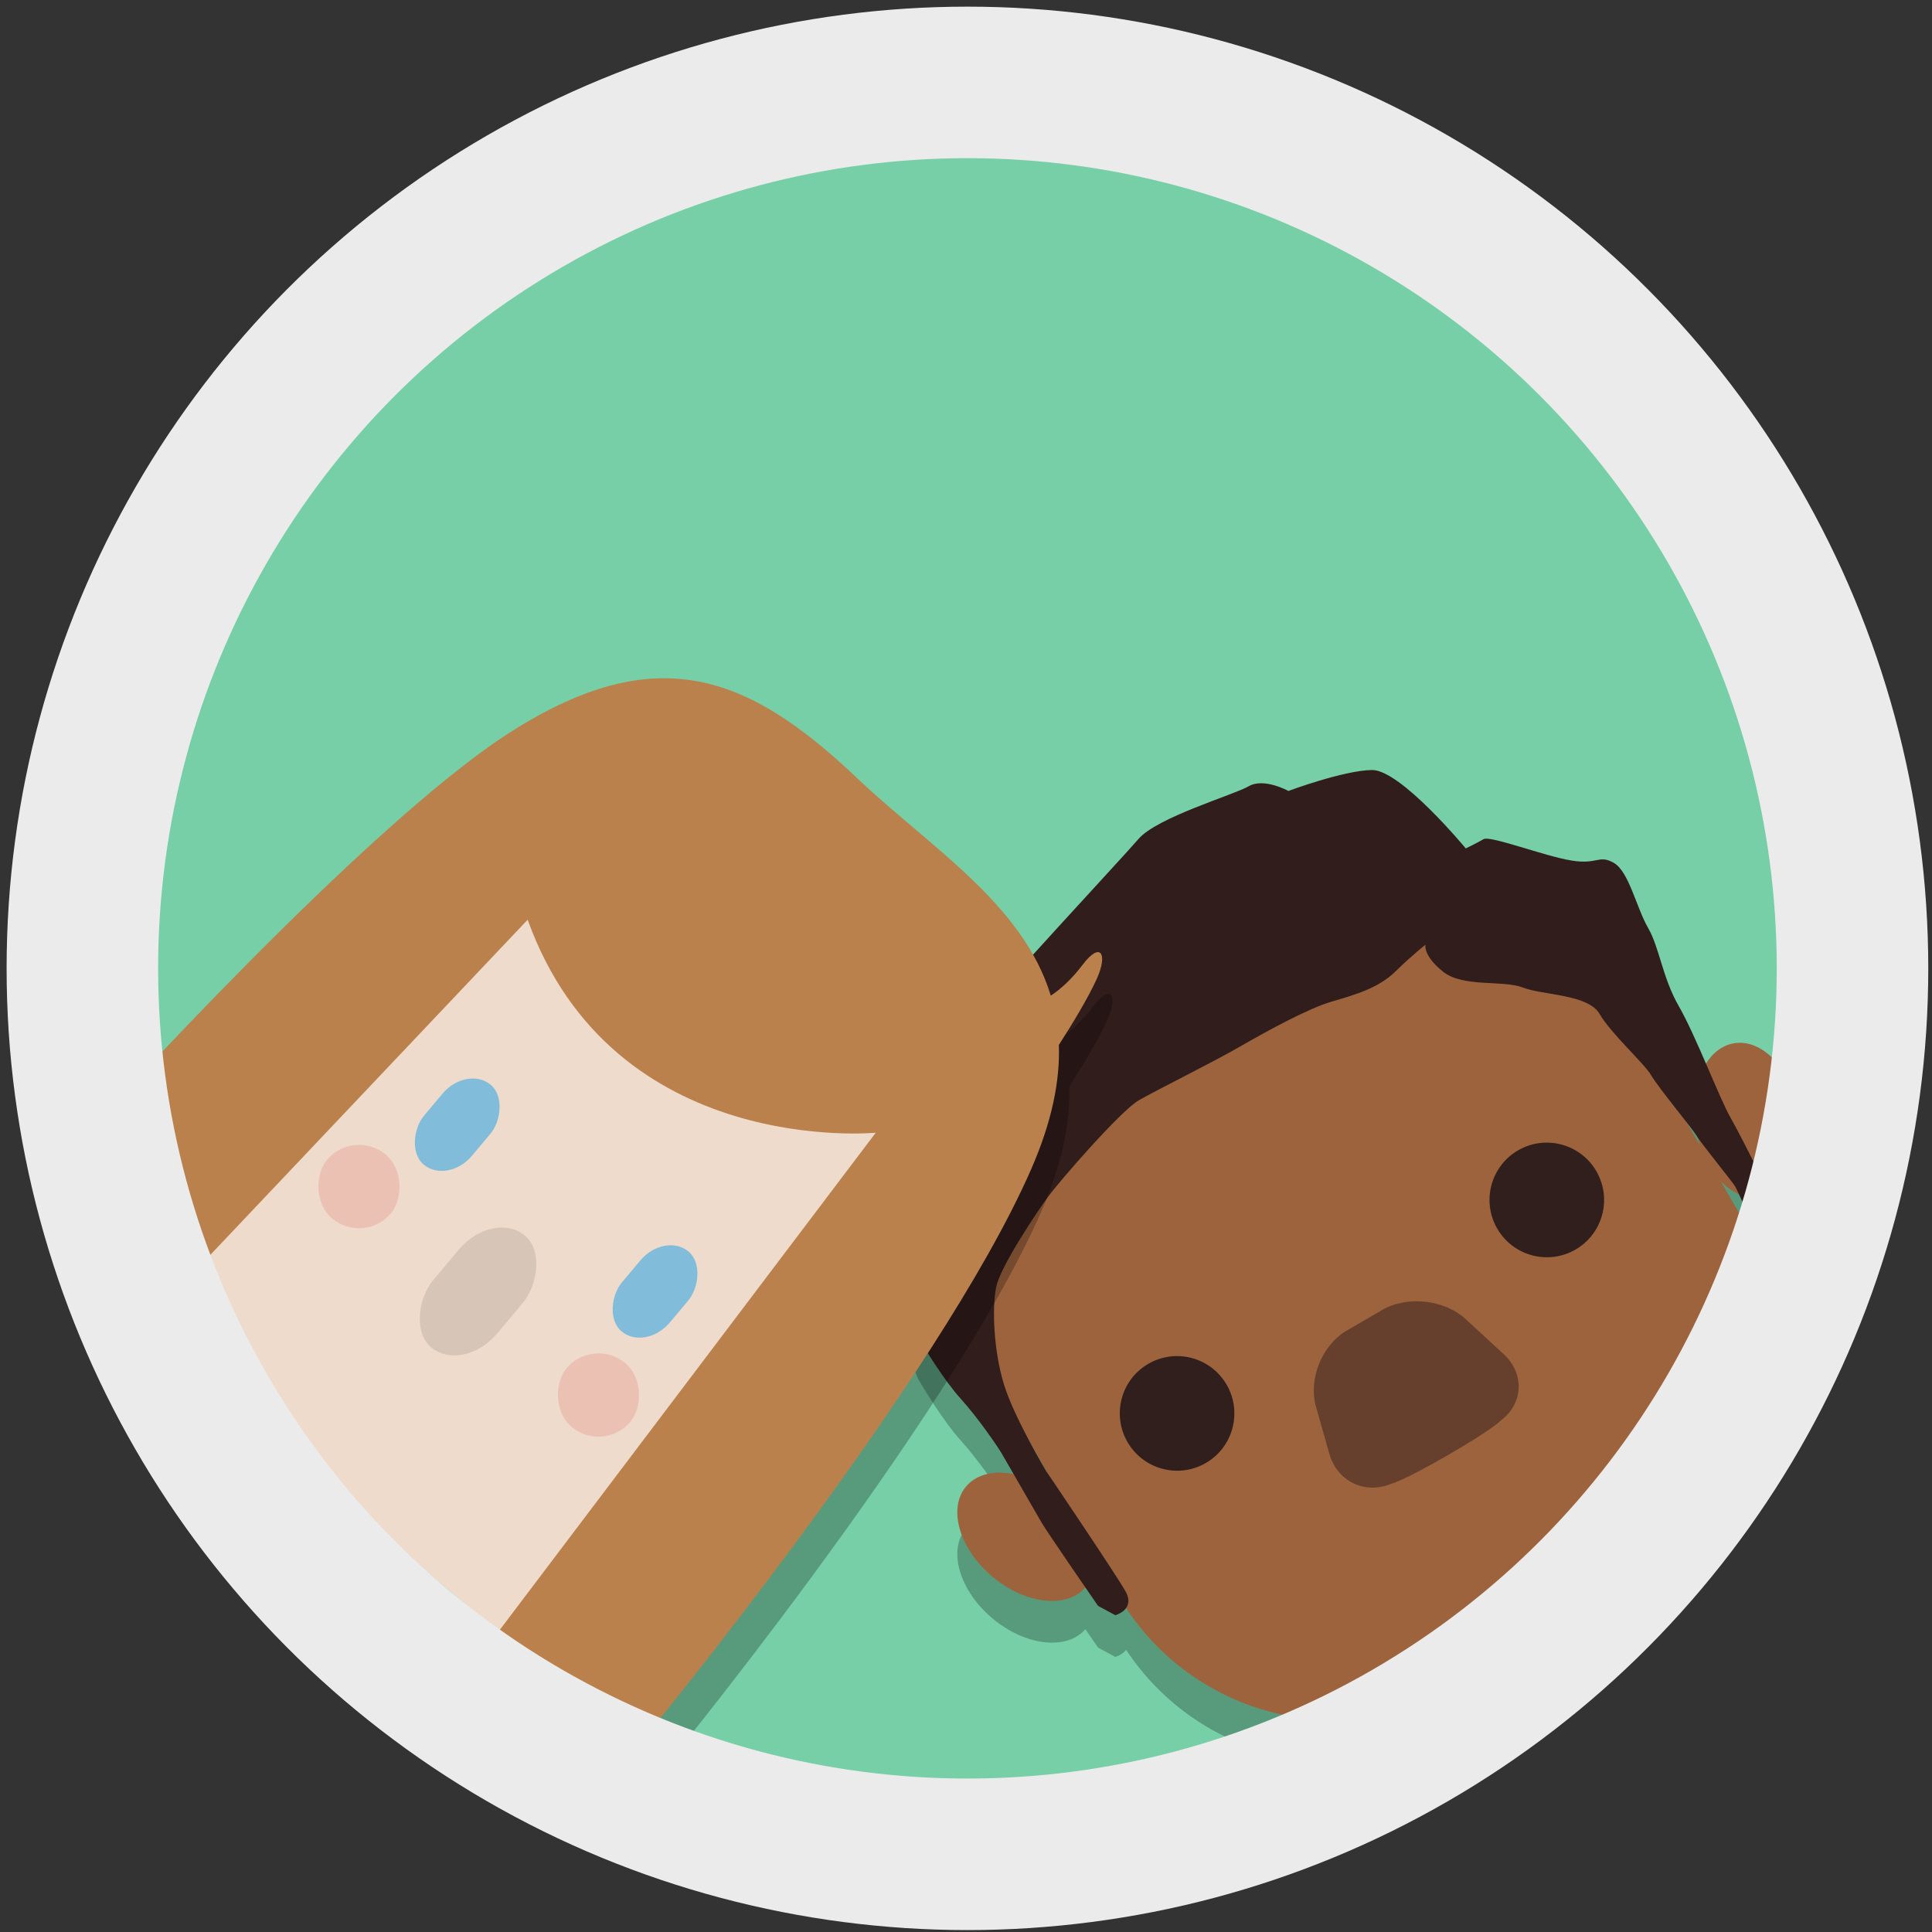 <?xml version="1.0" encoding="UTF-8" standalone="no"?>
<svg width="255px" height="255px" viewBox="0 0 255 255" version="1.1" xmlns="http://www.w3.org/2000/svg" xmlns:xlink="http://www.w3.org/1999/xlink" xmlns:sketch="http://www.bohemiancoding.com/sketch/ns">
    <rect x="0" y="0" width="255" height="255" fill="#333333" stroke="none"/>
    <!-- Generator: sketchtool 3.4.4 (395) - http://www.bohemiancoding.com/sketch -->
    <title>Working group@2x</title>
    <desc>Created with sketchtool.</desc>
    <defs></defs>
    <g id="02-Features" stroke="none" stroke-width="1" fill="none" fill-rule="evenodd" sketch:type="MSPage">
        <g id="03-Features---Desktop" sketch:type="MSArtboardGroup" transform="translate(-136, -578)">
            <g id="Icons" sketch:type="MSLayerGroup" transform="translate(140, 582)">
                <g id="Working-group@2x" sketch:type="MSShapeGroup">
                    <g id="Working-group">
                        <g id="Illustrations">
                            <g id="Working-group">
                                <ellipse id="circle-copy" fill="#76CFA6" cx="123.69" cy="123.812" rx="123.69" ry="123.812"></ellipse>
                                <g id="Boy/Shadow" transform="translate(172.135, 164.941) rotate(-30) translate(-172.135, -164.941) translate(108.916, 105.099)" fill-opacity="0.25" fill="#000000">
                                    <path d="M14.994,88.358 C16.034,105.652 30.372,119.366 47.907,119.366 L78.164,119.366 C96.368,119.366 111.137,104.581 111.137,86.344 L111.137,78.804 L111.137,78.804 C111.391,79.844 111.803,80.769 112.358,81.521 C112.172,83.729 111.722,88.196 111.722,88.196 C111.722,88.196 113.894,89.826 113.894,89.826 C113.894,89.826 115.736,88.516 115.736,87.429 C115.736,87.063 115.817,85.537 115.925,83.565 C119.225,83.813 122.926,80.693 124.65,75.952 C126.597,70.597 125.284,65.203 121.718,63.904 C120.287,63.383 118.711,63.6 117.21,64.392 C117.558,61.367 117.894,58.2 117.894,56.082 C117.894,51.694 119.55,48.106 119.55,45.036 C119.55,41.965 121.087,37.323 119.916,35.349 C118.744,33.375 117.976,34.551 115.207,32.279 C112.438,30.007 107.609,24.062 106.617,24.062 C105.624,24.062 103.955,23.943 103.955,23.943 C103.955,23.943 101.703,10.623 98.398,8.785 C95.092,6.947 87.475,5.671 87.475,5.671 C87.475,5.671 85.573,2.512 83.252,2.512 C80.932,2.512 70.759,0.017 67.168,1.265 C63.578,2.512 40.565,9.532 38.603,10.607 C36.641,11.683 19.618,19.052 18.431,21.845 C17.245,24.638 11.411,31.382 11.411,33.346 C11.411,35.309 9.091,42.366 9.091,43.733 C9.091,45.099 9.21,50.324 9.919,53.581 C10.628,56.839 10.979,61.557 10.979,62.446 L10.979,65.61 C9.012,63.892 6.724,63.174 4.721,63.904 C1.154,65.203 -0.158,70.597 1.789,75.952 C3.723,81.271 8.145,84.55 11.7,83.32 C11.834,85.028 11.933,86.252 11.933,86.252 C11.933,86.252 13.292,88.463 13.292,88.463 C13.292,88.463 14.217,88.709 14.994,88.358 L14.994,88.358 L14.994,88.358 Z M14.934,67.892 L14.934,63.68 C14.876,65.873 14.905,67.486 14.905,67.486 C14.905,67.486 14.915,67.63 14.934,67.892 L14.934,67.892 L14.934,67.892 Z M111.137,69.915 L111.137,73.339 C111.208,73.001 111.292,72.661 111.388,72.319 C111.377,72.182 111.371,72.071 111.371,71.991 C111.371,71.69 111.275,70.914 111.137,69.915 L111.137,69.915 L111.137,69.915 Z" id="Rectangle-25"></path>
                                </g>
                                <g id="Boy/Brown" transform="translate(172.135, 159.439) rotate(-30) translate(-172.135, -159.439) translate(108.916, 99.596)">
                                    <path d="M111.137,78.804 L111.137,86.344 C111.137,104.581 96.368,119.366 78.164,119.366 L47.907,119.366 C29.696,119.366 14.934,104.575 14.934,86.344 L14.934,79.964 C14.296,81.565 13.219,82.767 11.771,83.295 C8.205,84.594 3.736,81.307 1.789,75.952 C-0.158,70.597 1.154,65.203 4.721,63.904 C8.287,62.605 12.756,65.892 14.703,71.247 C14.786,71.474 14.863,71.701 14.934,71.928 L14.934,51.963 C14.934,33.725 29.702,18.94 47.907,18.94 L78.164,18.94 C96.374,18.94 111.137,33.732 111.137,51.963 L111.137,73.339 C111.282,72.647 111.481,71.947 111.735,71.247 C113.682,65.892 118.152,62.605 121.718,63.904 C125.284,65.203 126.597,70.597 124.65,75.952 C122.703,81.307 118.233,84.594 114.667,83.295 C112.887,82.646 111.669,80.978 111.137,78.804 L111.137,78.804 L111.137,78.804 Z" id="Rectangle-25" fill="#9D633D"></path>
                                    <ellipse id="Oval-37" fill="#311F1D" cx="33.671" cy="69.472" rx="7.559" ry="7.566"></ellipse>
                                    <ellipse id="Oval-37-Copy" fill="#311F1D" cx="90.019" cy="69.472" rx="7.559" ry="7.566"></ellipse>
                                    <path d="M49.991,77.873 C50.92,74.197 54.75,71.209 58.534,71.199 L63.966,71.185 C67.755,71.175 71.746,74.106 72.879,77.731 L74.911,84.232 C76.044,87.857 73.928,91.226 70.149,91.654 C70.149,91.654 68.906,92.109 61.845,92.109 C54.784,92.109 53.541,91.654 53.541,91.654 C49.778,91.18 47.478,87.822 48.408,84.14 L49.991,77.873 L49.991,77.873 Z" id="Nose-Copy-3" fill-opacity="0.5" fill="#311F1D"></path>
                                    <path d="M103.955,23.943 C103.955,23.943 101.703,10.623 98.398,8.785 C95.092,6.947 87.475,5.671 87.475,5.671 C87.475,5.671 85.573,2.512 83.252,2.512 C80.932,2.512 70.759,0.017 67.168,1.265 C63.578,2.512 40.565,9.532 38.603,10.607 C36.641,11.683 19.618,19.052 18.431,21.845 C17.245,24.638 11.411,31.382 11.411,33.346 C11.411,35.309 9.091,42.366 9.091,43.733 C9.091,45.099 9.21,50.324 9.919,53.581 C10.628,56.839 10.979,61.557 10.979,62.446 L10.979,73.051 C10.979,74.477 11.933,86.252 11.933,86.252 C11.933,86.252 13.292,88.463 13.292,88.463 C13.292,88.463 16.038,89.195 16.038,86.341 C16.038,83.488 14.905,67.486 14.905,67.486 C14.905,67.486 14.755,59.251 15.8,54.709 C16.845,50.168 19.502,45.136 21.344,43.075 C23.187,41.013 30.953,37.191 33.266,36.175 C35.578,35.159 47.171,31.157 49.954,31.157 C52.737,31.157 60.786,31.695 65.083,31.695 C69.38,31.695 75.421,31.85 78.489,32.598 C81.556,33.346 84.732,34.151 87.763,33.375 C90.793,32.598 92.994,32.29 92.994,32.29 C92.994,32.29 91.98,33.32 93.211,36.502 C94.442,39.685 99.491,41.38 101.298,43.613 C103.105,45.847 108.327,48.678 108.327,51.694 C108.327,54.709 110.177,60.29 110.177,62.142 C110.177,63.994 111.371,70.932 111.371,71.991 C111.371,73.051 112.438,79.662 112.438,80.371 C112.438,81.08 111.722,88.196 111.722,88.196 C111.722,88.196 113.894,89.826 113.894,89.826 C113.894,89.826 115.736,88.516 115.736,87.429 C115.736,86.341 116.452,74.973 116.452,72.165 C116.452,69.358 117.894,60.469 117.894,56.082 C117.894,51.694 119.55,48.106 119.55,45.036 C119.55,41.965 121.087,37.323 119.916,35.349 C118.744,33.375 117.976,34.551 115.207,32.279 C112.438,30.007 107.609,24.062 106.617,24.062 C105.624,24.062 103.955,23.943 103.955,23.943 L103.955,23.943 Z" id="Path-37" fill="#311E1C"></path>
                                </g>
                                <g id="Girl/Shadow" transform="translate(8.246, 90.796)" fill-opacity="0.25" fill="#000000">
                                    <path d="M127.819,42.12 C124.134,29.967 111.782,22.459 102.238,13.394 C87.84,-0.283 75.754,-4.948 56.468,7.358 C37.181,19.664 1.187,59.592 1.187,59.592 L6.512,87.291 L58.772,32.101 C70.125,63.607 104.716,60.209 104.716,60.209 L45.481,138.54 L74.016,140.278 C74.016,140.278 112.987,92.968 125.205,65.084 C127.973,58.768 129.047,53.363 128.886,48.621 C130.676,45.834 132.732,42.447 133.871,39.942 C135.409,36.56 134.374,34.94 132.057,38 C130.599,39.926 129.159,41.237 127.819,42.12 L127.819,42.12 Z" id="Hair"></path>
                                </g>
                                <g id="Girl/White" transform="translate(6.872, 85.293)">
                                    <rect id="Face" fill="#EEDBCB" transform="translate(63.906, 68.097) rotate(40) translate(-63.906, -68.097) " x="32.984" y="17.884" width="61.845" height="100.425"></rect>
                                    <path d="M127.819,42.12 C124.134,29.967 111.782,22.459 102.238,13.394 C87.84,-0.283 75.754,-4.948 56.468,7.358 C37.181,19.664 1.187,59.592 1.187,59.592 L6.512,87.291 L58.772,32.101 C70.125,63.607 104.716,60.209 104.716,60.209 L45.481,138.54 L74.016,140.278 C74.016,140.278 112.987,92.968 125.205,65.084 C127.973,58.768 129.047,53.363 128.886,48.621 C130.676,45.834 132.732,42.447 133.871,39.942 C135.409,36.56 134.374,34.94 132.057,38 C130.599,39.926 129.159,41.237 127.819,42.12 L127.819,42.12 Z" id="Hair" fill="#BB814D"></path>
                                    <rect id="Eye-1" fill="#81BDDA" transform="translate(49.476, 59.155) rotate(40) translate(-49.476, -59.155) " x="45.353" y="52.276" width="8.246" height="13.757" rx="5"></rect>
                                    <rect id="Eye-2" fill="#81BDDA" transform="translate(75.588, 81.166) rotate(40) translate(-75.588, -81.166) " x="71.465" y="74.287" width="8.246" height="13.757" rx="5"></rect>
                                    <rect id="Nose" fill-opacity="0.1" fill="#000000" transform="translate(52.225, 81.166) rotate(40) translate(-52.225, -81.166) " x="46.727" y="71.536" width="10.995" height="19.26" rx="7"></rect>
                                    <rect id="Nose-Copy" fill-opacity="0.2" fill="#E55E5E" transform="translate(36.507, 67.317) rotate(40) translate(-36.507, -67.317) " x="31.01" y="61.815" width="10.995" height="11.006" rx="7"></rect>
                                    <rect id="Nose-Copy-2" fill-opacity="0.2" fill="#E55E5E" transform="translate(68.117, 94.831) rotate(40) translate(-68.117, -94.831) " x="62.62" y="89.328" width="10.995" height="11.006" rx="7"></rect>
                                </g>
                                <g id="Ring" transform="translate(6.872, 6.878)">
                                    <ellipse id="path-1" cx="116.818" cy="116.934" rx="116.818" ry="116.934"></ellipse>
                                    <g id="path-1-link" stroke="#EBEBEB" stroke-width="20">
                                        <ellipse id="path-1" cx="116.818" cy="116.934" rx="116.818" ry="116.934"></ellipse>
                                    </g>
                                </g>
                            </g>
                        </g>
                    </g>
                </g>
            </g>
        </g>
    </g>
</svg>